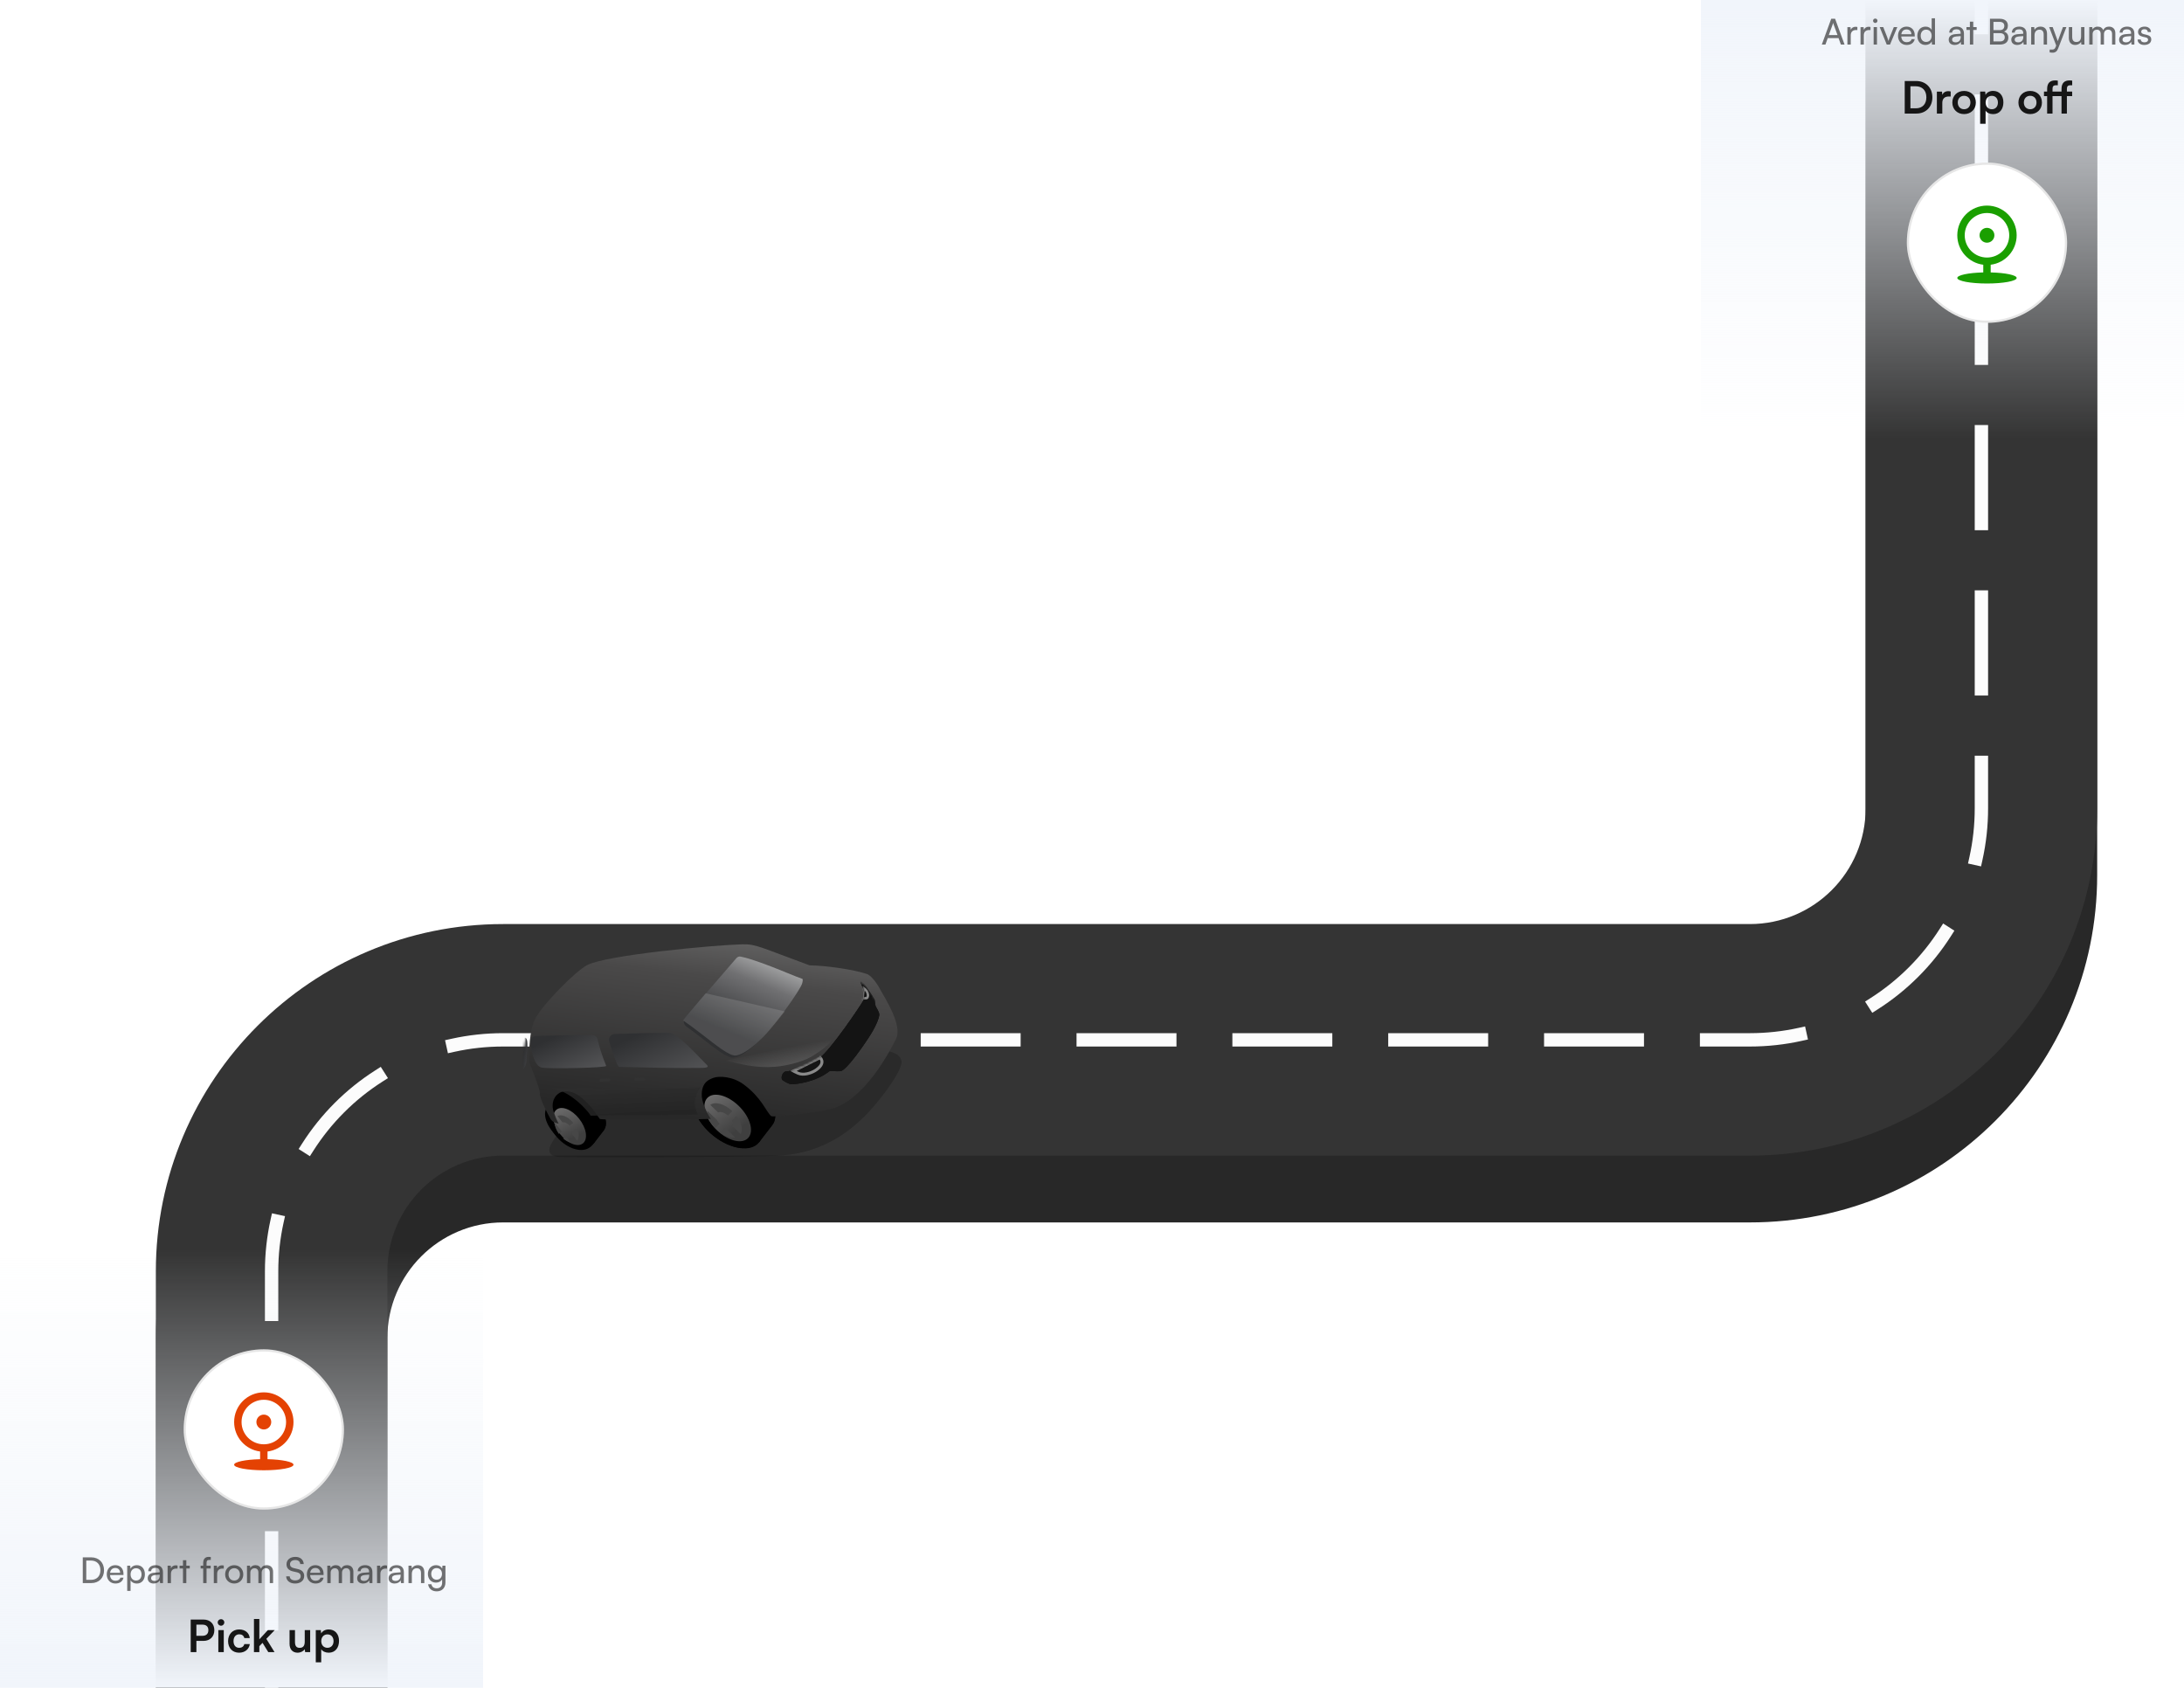 <svg width="981" height="758" viewBox="0 0 981 758" fill="none" xmlns="http://www.w3.org/2000/svg">
<path fill-rule="evenodd" clip-rule="evenodd" d="M942 -201V393.015C942 479.172 872.156 549.015 786 549.015H226C197.281 549.015 174 572.297 174 601.015V879H70V601.015C70 514.859 139.844 445.015 226 445.015H786C814.719 445.015 838 421.734 838 393.015V-201H942Z" fill="#282828"/>
<path fill-rule="evenodd" clip-rule="evenodd" d="M942 -231V363.015C942 449.172 872.156 519.015 786 519.015H226C197.281 519.015 174 542.297 174 571.015V1019H70V571.015C70 484.859 139.844 415.015 226 415.015H786C814.719 415.015 838 391.734 838 363.015V-231H942Z" fill="#343434"/>
<path fill-rule="evenodd" clip-rule="evenodd" d="M893 15.381V-31.87H887V15.381H893ZM893 89.633V42.382H887V89.633H893ZM893 163.885V116.634H887V163.885H893ZM893 238.137V190.886H887V238.137H893ZM893 312.389V265.138H887V312.389H893ZM893 363.015V339.39H887V363.015C887 370.529 886.18 377.848 884.626 384.888L883.979 387.818L889.838 389.111L890.485 386.181C892.132 378.719 893 370.967 893 363.015ZM876.253 420.515L877.867 417.986L872.81 414.758L871.195 417.286C863.266 429.708 852.693 440.281 840.271 448.211L837.743 449.825L840.971 454.882L843.5 453.268C856.657 444.869 867.853 433.672 876.253 420.515ZM809.166 467.5L812.096 466.853L810.802 460.994L807.873 461.641C800.832 463.195 793.514 464.015 786 464.015H763.556V470.015H786C793.951 470.015 801.704 469.147 809.166 467.5ZM204.127 472.389C211.168 470.835 218.486 470.015 226 470.015H248.444V464.015H226C218.048 464.015 210.296 464.883 202.834 466.53L199.904 467.177L201.198 473.036L204.127 472.389ZM318.444 464.015H273.556V470.015H318.444V464.015ZM388.444 464.015H343.556V470.015H388.444V464.015ZM458.444 464.015H413.556V470.015H458.444V464.015ZM528.444 464.015H483.556V470.015H528.444V464.015ZM598.444 464.015H553.556V470.015H598.444V464.015ZM668.444 464.015H623.556V470.015H668.444V464.015ZM738.444 464.015H693.556V470.015H738.444V464.015ZM171.729 485.82L174.257 484.206L171.029 479.148L168.5 480.762C155.343 489.162 144.146 500.358 135.747 513.516L134.133 516.044L139.19 519.273L140.805 516.744C148.734 504.322 159.307 493.75 171.729 485.82ZM127.374 549.143L128.021 546.213L122.162 544.92L121.515 547.849C119.868 555.311 119 563.064 119 571.015V593.32H125V571.015C125 563.502 125.82 556.183 127.374 549.143ZM125 662.816V618.207H119V662.816H125ZM125 732.312V687.703H119V732.312H125ZM125 801.808V757.199H119V801.808H125Z" fill="#FCFCFC"/>
<path d="M119 879H125V826.696H119V879Z" fill="#FCFCFC"/>
<path d="M119 961H125V908.696H119V961Z" fill="#FCFCFC"/>
<path d="M119 1042.3H125V990H119V1042.3Z" fill="#FCFCFC"/>
<rect y="561" width="217" height="197" fill="url(#paint0_linear_1006_6731)"/>
<rect x="82.5" y="606" width="72" height="72" rx="36" fill="white"/>
<rect x="83" y="606.5" width="71" height="71" rx="35.5" stroke="black" stroke-opacity="0.1"/>
<path d="M116.834 651.897C110.256 651.077 105.167 645.466 105.167 638.667C105.167 631.303 111.137 625.333 118.5 625.333C125.864 625.333 131.834 631.303 131.834 638.667C131.834 645.466 126.744 651.077 120.167 651.897V655.353C126.744 655.507 131.834 656.559 131.834 657.833C131.834 659.214 125.864 660.333 118.5 660.333C111.137 660.333 105.167 659.214 105.167 657.833C105.167 656.559 110.256 655.507 116.834 655.353V651.897ZM118.5 648.667C124.023 648.667 128.5 644.19 128.5 638.667C128.5 633.144 124.023 628.667 118.5 628.667C112.977 628.667 108.5 633.144 108.5 638.667C108.5 644.19 112.977 648.667 118.5 648.667ZM118.5 642C116.659 642 115.167 640.508 115.167 638.667C115.167 636.826 116.659 635.333 118.5 635.333C120.341 635.333 121.834 636.826 121.834 638.667C121.834 640.508 120.341 642 118.5 642Z" fill="#E44203"/>
<path d="M41.004 711H37.18V699.432H40.94C44.396 699.432 46.732 701.768 46.732 705.224C46.732 708.664 44.428 711 41.004 711ZM40.828 700.872H38.748V709.544H40.892C43.468 709.544 45.1 707.88 45.1 705.224C45.1 702.536 43.468 700.872 40.828 700.872ZM51.847 711.192C49.543 711.192 47.959 709.528 47.959 707.096C47.959 704.648 49.511 702.952 51.783 702.952C54.007 702.952 55.463 704.488 55.463 706.808V707.368L49.415 707.384C49.527 709.032 50.391 709.944 51.879 709.944C53.047 709.944 53.815 709.464 54.071 708.568H55.479C55.095 710.248 53.783 711.192 51.847 711.192ZM51.783 704.216C50.471 704.216 49.639 705 49.447 706.376H53.959C53.959 705.08 53.111 704.216 51.783 704.216ZM57.143 714.504V703.176H58.503L58.615 704.584C59.143 703.512 60.199 702.952 61.447 702.952C63.687 702.952 65.079 704.632 65.079 707.032C65.079 709.416 63.767 711.208 61.447 711.208C60.199 711.208 59.159 710.68 58.647 709.72V714.504H57.143ZM58.663 707.096C58.663 708.696 59.591 709.848 61.127 709.848C62.663 709.848 63.575 708.696 63.575 707.096C63.575 705.48 62.663 704.328 61.127 704.328C59.591 704.328 58.663 705.464 58.663 707.096ZM69.024 711.192C67.344 711.192 66.352 710.248 66.352 708.824C66.352 707.384 67.424 706.488 69.264 706.344L71.728 706.152V705.928C71.728 704.616 70.944 704.152 69.888 704.152C68.624 704.152 67.904 704.712 67.904 705.656H66.592C66.592 704.024 67.936 702.952 69.952 702.952C71.888 702.952 73.2 703.976 73.2 706.088V711H71.92L71.76 709.736C71.36 710.632 70.288 711.192 69.024 711.192ZM69.456 710.024C70.88 710.024 71.744 709.096 71.744 707.624V707.208L69.744 707.368C68.416 707.496 67.872 708.008 67.872 708.776C67.872 709.608 68.48 710.024 69.456 710.024ZM79.763 703.112V704.488H79.091C77.667 704.488 76.787 705.352 76.787 706.856V711H75.283V703.192H76.691L76.787 704.376C77.107 703.56 77.891 703.016 78.963 703.016C79.235 703.016 79.459 703.048 79.763 703.112ZM83.694 711H82.19V704.44H80.654V703.176H82.19V700.728H83.694V703.176H85.23V704.44H83.694V711ZM90.123 703.176H91.275V701.928C91.275 700.008 92.331 699.224 93.755 699.224C94.043 699.224 94.379 699.24 94.683 699.288V700.584H94.011C93.035 700.584 92.779 701.08 92.779 701.928V703.176H94.635V704.44H92.779V711H91.275V704.44H90.123V703.176ZM100.513 703.112V704.488H99.841C98.417 704.488 97.537 705.352 97.537 706.856V711H96.033V703.192H97.441L97.537 704.376C97.857 703.56 98.641 703.016 99.713 703.016C99.985 703.016 100.209 703.048 100.513 703.112ZM101.131 707.08C101.131 704.664 102.859 702.968 105.211 702.968C107.547 702.968 109.275 704.664 109.275 707.08C109.275 709.496 107.547 711.192 105.211 711.192C102.859 711.192 101.131 709.496 101.131 707.08ZM102.651 707.08C102.651 708.712 103.691 709.848 105.211 709.848C106.715 709.848 107.771 708.712 107.771 707.08C107.771 705.448 106.715 704.312 105.211 704.312C103.691 704.312 102.651 705.448 102.651 707.08ZM112.444 711H110.94V703.176H112.284L112.428 704.2C112.828 703.464 113.66 702.952 114.764 702.952C115.98 702.952 116.844 703.56 117.244 704.536C117.612 703.56 118.556 702.952 119.772 702.952C121.564 702.952 122.652 704.072 122.652 705.88V711H121.18V706.248C121.18 705.016 120.492 704.312 119.436 704.312C118.3 704.312 117.548 705.112 117.548 706.36V711H116.06V706.232C116.06 705 115.388 704.328 114.332 704.328C113.196 704.328 112.444 705.112 112.444 706.36V711ZM128.695 702.552C128.695 700.568 130.295 699.224 132.679 699.224C134.887 699.224 136.311 700.456 136.439 702.456H134.855C134.775 701.304 133.959 700.632 132.663 700.632C131.207 700.632 130.263 701.368 130.263 702.504C130.263 703.432 130.791 703.992 131.879 704.248L133.783 704.696C135.671 705.128 136.631 706.152 136.631 707.784C136.631 709.864 135.015 711.192 132.551 711.192C130.199 711.192 128.631 709.96 128.535 707.976H130.135C130.167 709.08 131.095 709.784 132.551 709.784C134.087 709.784 135.063 709.064 135.063 707.912C135.063 707 134.567 706.424 133.463 706.168L131.559 705.736C129.671 705.304 128.695 704.216 128.695 702.552ZM141.722 711.192C139.418 711.192 137.834 709.528 137.834 707.096C137.834 704.648 139.386 702.952 141.658 702.952C143.882 702.952 145.338 704.488 145.338 706.808V707.368L139.29 707.384C139.402 709.032 140.266 709.944 141.754 709.944C142.922 709.944 143.69 709.464 143.946 708.568H145.354C144.97 710.248 143.658 711.192 141.722 711.192ZM141.658 704.216C140.346 704.216 139.514 705 139.322 706.376H143.834C143.834 705.08 142.986 704.216 141.658 704.216ZM148.522 711H147.018V703.176H148.362L148.506 704.2C148.906 703.464 149.738 702.952 150.842 702.952C152.058 702.952 152.922 703.56 153.322 704.536C153.69 703.56 154.634 702.952 155.85 702.952C157.642 702.952 158.73 704.072 158.73 705.88V711H157.258V706.248C157.258 705.016 156.57 704.312 155.514 704.312C154.378 704.312 153.626 705.112 153.626 706.36V711H152.138V706.232C152.138 705 151.466 704.328 150.41 704.328C149.274 704.328 148.522 705.112 148.522 706.36V711ZM163.103 711.192C161.423 711.192 160.431 710.248 160.431 708.824C160.431 707.384 161.503 706.488 163.343 706.344L165.807 706.152V705.928C165.807 704.616 165.023 704.152 163.967 704.152C162.703 704.152 161.983 704.712 161.983 705.656H160.671C160.671 704.024 162.015 702.952 164.031 702.952C165.967 702.952 167.279 703.976 167.279 706.088V711H165.999L165.839 709.736C165.439 710.632 164.367 711.192 163.103 711.192ZM163.535 710.024C164.959 710.024 165.823 709.096 165.823 707.624V707.208L163.823 707.368C162.495 707.496 161.951 708.008 161.951 708.776C161.951 709.608 162.559 710.024 163.535 710.024ZM173.841 703.112V704.488H173.169C171.745 704.488 170.865 705.352 170.865 706.856V711H169.361V703.192H170.769L170.865 704.376C171.185 703.56 171.969 703.016 173.041 703.016C173.313 703.016 173.537 703.048 173.841 703.112ZM177.228 711.192C175.548 711.192 174.556 710.248 174.556 708.824C174.556 707.384 175.628 706.488 177.468 706.344L179.932 706.152V705.928C179.932 704.616 179.148 704.152 178.092 704.152C176.828 704.152 176.108 704.712 176.108 705.656H174.796C174.796 704.024 176.14 702.952 178.156 702.952C180.092 702.952 181.404 703.976 181.404 706.088V711H180.124L179.964 709.736C179.564 710.632 178.492 711.192 177.228 711.192ZM177.66 710.024C179.084 710.024 179.948 709.096 179.948 707.624V707.208L177.948 707.368C176.62 707.496 176.076 708.008 176.076 708.776C176.076 709.608 176.684 710.024 177.66 710.024ZM184.99 711H183.486V703.176H184.846L185.006 704.376C185.502 703.48 186.494 702.952 187.598 702.952C189.662 702.952 190.606 704.216 190.606 706.216V711H189.102V706.552C189.102 704.968 188.366 704.328 187.214 704.328C185.806 704.328 184.99 705.336 184.99 706.856V711ZM192.194 706.888C192.194 704.68 193.618 702.952 195.89 702.952C197.154 702.952 198.13 703.528 198.626 704.504L198.738 703.176H200.082V710.68C200.082 713.144 198.562 714.712 196.162 714.712C194.034 714.712 192.578 713.512 192.29 711.528H193.794C193.986 712.68 194.85 713.352 196.162 713.352C197.634 713.352 198.594 712.392 198.594 710.904V709.336C198.082 710.248 197.058 710.792 195.826 710.792C193.602 710.792 192.194 709.08 192.194 706.888ZM193.698 706.856C193.698 708.328 194.61 709.48 196.082 709.48C197.602 709.48 198.53 708.392 198.53 706.856C198.53 705.352 197.634 704.264 196.098 704.264C194.594 704.264 193.698 705.416 193.698 706.856Z" fill="#161616" fill-opacity="0.6"/>
<path d="M91.437 736.96H88.217V742H85.657V727.38H91.437C94.377 727.38 96.277 729.3 96.277 732.16C96.277 734.98 94.357 736.96 91.437 736.96ZM90.937 729.66H88.217V734.68H90.897C92.657 734.68 93.597 733.74 93.597 732.14C93.597 730.54 92.637 729.66 90.937 729.66ZM99.29 730.14C98.451 730.14 97.79 729.48 97.79 728.66C97.79 727.84 98.451 727.2 99.29 727.2C100.091 727.2 100.751 727.84 100.751 728.66C100.751 729.48 100.091 730.14 99.29 730.14ZM98.07 742V732.12H100.511V742H98.07ZM102.451 737.04C102.451 733.98 104.471 731.82 107.391 731.82C110.091 731.82 111.931 733.32 112.191 735.7H109.751C109.471 734.58 108.651 734 107.491 734C105.931 734 104.891 735.18 104.891 737.04C104.891 738.9 105.851 740.06 107.411 740.06C108.631 740.06 109.491 739.46 109.751 738.38H112.211C111.911 740.68 109.991 742.26 107.411 742.26C104.411 742.26 102.451 740.18 102.451 737.04ZM116.488 742H114.068V727.12H116.488V736.26L120.328 732.12H123.388L119.628 736.04L123.308 742H120.508L117.928 737.84L116.488 739.34V742ZM136.88 732.12H139.32V742H137.06L136.88 740.68C136.28 741.62 135 742.26 133.68 742.26C131.4 742.26 130.06 740.72 130.06 738.3V732.12H132.5V737.44C132.5 739.32 133.24 740.08 134.6 740.08C136.14 740.08 136.88 739.18 136.88 737.3V732.12ZM141.84 746.58V732.12H144.1L144.26 733.62C144.86 732.48 146.16 731.82 147.66 731.82C150.44 731.82 152.28 733.84 152.28 736.94C152.28 740.02 150.6 742.26 147.66 742.26C146.18 742.26 144.9 741.68 144.28 740.68V746.58H141.84ZM144.3 737.06C144.3 738.84 145.4 740.06 147.08 740.06C148.8 740.06 149.82 738.82 149.82 737.06C149.82 735.3 148.8 734.04 147.08 734.04C145.4 734.04 144.3 735.28 144.3 737.06Z" fill="#161616"/>
<rect x="764" width="217" height="197" fill="url(#paint1_linear_1006_6731)"/>
<path d="M819.949 20H818.317L822.541 8.432H824.285L828.525 20H826.877L825.837 17.12H820.973L819.949 20ZM823.213 10.928L821.453 15.76H825.373L823.597 10.928C823.517 10.704 823.437 10.432 823.405 10.256C823.373 10.416 823.293 10.688 823.213 10.928ZM834.287 12.112V13.488H833.615C832.191 13.488 831.311 14.352 831.311 15.856V20H829.807V12.192H831.215L831.311 13.376C831.631 12.56 832.415 12.016 833.487 12.016C833.759 12.016 833.983 12.048 834.287 12.112ZM840.177 12.112V13.488H839.505C838.081 13.488 837.201 14.352 837.201 15.856V20H835.697V12.192H837.105L837.201 13.376C837.521 12.56 838.305 12.016 839.377 12.016C839.649 12.016 839.873 12.048 840.177 12.112ZM842.324 10.32C841.78 10.32 841.332 9.872 841.332 9.328C841.332 8.768 841.78 8.336 842.324 8.336C842.868 8.336 843.316 8.768 843.316 9.328C843.316 9.872 842.868 10.32 842.324 10.32ZM841.588 20V12.176H843.092V20H841.588ZM847.468 20L844.316 12.176H845.916L847.628 16.544C847.9 17.28 848.124 17.936 848.252 18.416C848.38 17.904 848.636 17.232 848.908 16.544L850.652 12.176H852.22L848.956 20H847.468ZM856.433 20.192C854.129 20.192 852.545 18.528 852.545 16.096C852.545 13.648 854.097 11.952 856.369 11.952C858.593 11.952 860.049 13.488 860.049 15.808V16.368L854.001 16.384C854.113 18.032 854.977 18.944 856.465 18.944C857.633 18.944 858.401 18.464 858.657 17.568H860.065C859.681 19.248 858.369 20.192 856.433 20.192ZM856.369 13.216C855.057 13.216 854.225 14 854.033 15.376H858.545C858.545 14.08 857.697 13.216 856.369 13.216ZM864.865 20.192C862.593 20.192 861.217 18.496 861.217 16.112C861.217 13.712 862.609 11.952 864.929 11.952C866.129 11.952 867.137 12.48 867.665 13.44V8.224H869.153V20H867.809L867.681 18.576C867.169 19.648 866.113 20.192 864.865 20.192ZM865.169 18.832C866.705 18.832 867.649 17.696 867.649 16.064C867.649 14.464 866.705 13.312 865.169 13.312C863.633 13.312 862.737 14.464 862.737 16.064C862.737 17.68 863.633 18.832 865.169 18.832ZM877.985 20.192C876.305 20.192 875.313 19.248 875.313 17.824C875.313 16.384 876.385 15.488 878.225 15.344L880.689 15.152V14.928C880.689 13.616 879.905 13.152 878.849 13.152C877.585 13.152 876.865 13.712 876.865 14.656H875.553C875.553 13.024 876.897 11.952 878.913 11.952C880.849 11.952 882.161 12.976 882.161 15.088V20H880.881L880.721 18.736C880.321 19.632 879.249 20.192 877.985 20.192ZM878.417 19.024C879.841 19.024 880.705 18.096 880.705 16.624V16.208L878.705 16.368C877.377 16.496 876.833 17.008 876.833 17.776C876.833 18.608 877.441 19.024 878.417 19.024ZM886.327 20H884.823V13.44H883.287V12.176H884.823V9.728H886.327V12.176H887.863V13.44H886.327V20ZM893.844 20V8.432H898.26C900.516 8.432 901.892 9.584 901.892 11.488C901.892 12.816 901.316 13.712 900.164 14.192C901.444 14.608 902.1 15.536 902.1 16.912C902.1 18.832 900.708 20 898.42 20H893.844ZM898.164 9.824H895.412V13.536H898.26C899.556 13.536 900.292 12.832 900.292 11.632C900.292 10.48 899.524 9.824 898.164 9.824ZM898.388 14.896H895.412V18.608H898.388C899.732 18.608 900.484 17.92 900.484 16.72C900.484 15.568 899.716 14.896 898.388 14.896ZM906.095 20.192C904.415 20.192 903.423 19.248 903.423 17.824C903.423 16.384 904.495 15.488 906.335 15.344L908.799 15.152V14.928C908.799 13.616 908.015 13.152 906.959 13.152C905.695 13.152 904.975 13.712 904.975 14.656H903.663C903.663 13.024 905.007 11.952 907.023 11.952C908.959 11.952 910.271 12.976 910.271 15.088V20H908.991L908.831 18.736C908.431 19.632 907.359 20.192 906.095 20.192ZM906.527 19.024C907.951 19.024 908.815 18.096 908.815 16.624V16.208L906.815 16.368C905.487 16.496 904.943 17.008 904.943 17.776C904.943 18.608 905.551 19.024 906.527 19.024ZM913.858 20H912.354V12.176H913.714L913.874 13.376C914.37 12.48 915.362 11.952 916.466 11.952C918.53 11.952 919.474 13.216 919.474 15.216V20H917.97V15.552C917.97 13.968 917.234 13.328 916.082 13.328C914.674 13.328 913.858 14.336 913.858 15.856V20ZM920.649 23.504V22.272H921.657C922.377 22.272 922.953 22.16 923.321 21.168L923.593 20.416L920.441 12.176H922.025L924.297 18.48L926.617 12.176H928.169L924.473 21.76C923.945 23.104 923.161 23.664 921.961 23.664C921.465 23.664 921.049 23.6 920.649 23.504ZM934.777 12.176H936.265V20H934.921L934.761 18.816C934.313 19.632 933.273 20.192 932.121 20.192C930.297 20.192 929.273 18.96 929.273 17.04V12.176H930.777V16.544C930.777 18.224 931.497 18.864 932.649 18.864C934.025 18.864 934.777 17.984 934.777 16.304V12.176ZM939.951 20H938.447V12.176H939.791L939.935 13.2C940.335 12.464 941.167 11.952 942.271 11.952C943.487 11.952 944.351 12.56 944.751 13.536C945.119 12.56 946.063 11.952 947.279 11.952C949.071 11.952 950.159 13.072 950.159 14.88V20H948.687V15.248C948.687 14.016 947.999 13.312 946.943 13.312C945.807 13.312 945.055 14.112 945.055 15.36V20H943.567V15.232C943.567 14 942.895 13.328 941.839 13.328C940.703 13.328 939.951 14.112 939.951 15.36V20ZM954.532 20.192C952.852 20.192 951.86 19.248 951.86 17.824C951.86 16.384 952.932 15.488 954.772 15.344L957.236 15.152V14.928C957.236 13.616 956.452 13.152 955.396 13.152C954.132 13.152 953.412 13.712 953.412 14.656H952.1C952.1 13.024 953.444 11.952 955.46 11.952C957.396 11.952 958.708 12.976 958.708 15.088V20H957.428L957.268 18.736C956.868 19.632 955.796 20.192 954.532 20.192ZM954.964 19.024C956.388 19.024 957.252 18.096 957.252 16.624V16.208L955.252 16.368C953.924 16.496 953.38 17.008 953.38 17.776C953.38 18.608 953.988 19.024 954.964 19.024ZM960.151 17.728H961.591C961.591 18.528 962.199 19.008 963.191 19.008C964.247 19.008 964.855 18.576 964.855 17.856C964.855 17.328 964.599 17.008 963.783 16.8L962.407 16.48C961.015 16.144 960.359 15.456 960.359 14.304C960.359 12.864 961.575 11.952 963.303 11.952C965.015 11.952 966.135 12.912 966.167 14.4H964.727C964.695 13.616 964.167 13.12 963.255 13.12C962.311 13.12 961.783 13.536 961.783 14.256C961.783 14.784 962.167 15.136 962.935 15.328L964.311 15.664C965.639 15.984 966.295 16.592 966.295 17.76C966.295 19.248 965.015 20.192 963.159 20.192C961.319 20.192 960.151 19.216 960.151 17.728Z" fill="#161616" fill-opacity="0.6"/>
<path d="M860.816 51H855.556V36.38H860.676C864.996 36.38 867.976 39.36 867.976 43.72C867.976 48.02 865.056 51 860.816 51ZM860.436 38.74H858.116V48.64H860.576C863.496 48.64 865.276 46.76 865.276 43.72C865.276 40.62 863.456 38.74 860.436 38.74ZM876.2 41.08V43.34H875.3C873.54 43.34 872.44 44.28 872.44 46.2V51H870V41.14H872.3L872.44 42.58C872.86 41.6 873.8 40.94 875.12 40.94C875.46 40.94 875.8 40.98 876.2 41.08ZM876.94 46.04C876.94 42.96 879.16 40.84 882.22 40.84C885.28 40.84 887.5 42.96 887.5 46.04C887.5 49.12 885.28 51.24 882.22 51.24C879.16 51.24 876.94 49.12 876.94 46.04ZM879.38 46.04C879.38 47.84 880.54 49.06 882.22 49.06C883.9 49.06 885.06 47.84 885.06 46.04C885.06 44.24 883.9 43.02 882.22 43.02C880.54 43.02 879.38 44.24 879.38 46.04ZM889.434 55.58V41.12H891.694L891.854 42.62C892.454 41.48 893.754 40.82 895.254 40.82C898.034 40.82 899.874 42.84 899.874 45.94C899.874 49.02 898.194 51.26 895.254 51.26C893.774 51.26 892.494 50.68 891.874 49.68V55.58H889.434ZM891.894 46.06C891.894 47.84 892.994 49.06 894.674 49.06C896.394 49.06 897.414 47.82 897.414 46.06C897.414 44.3 896.394 43.04 894.674 43.04C892.994 43.04 891.894 44.28 891.894 46.06ZM906.627 46.04C906.627 42.96 908.847 40.84 911.907 40.84C914.967 40.84 917.187 42.96 917.187 46.04C917.187 49.12 914.967 51.24 911.907 51.24C908.847 51.24 906.627 49.12 906.627 46.04ZM909.067 46.04C909.067 47.84 910.227 49.06 911.907 49.06C913.587 49.06 914.747 47.84 914.747 46.04C914.747 44.24 913.587 43.02 911.907 43.02C910.227 43.02 909.067 44.24 909.067 46.04ZM918.102 41.12H919.522V39.92C919.522 37.24 920.922 36.12 923.062 36.12C923.442 36.12 923.902 36.14 924.322 36.22V38.3H923.462C922.222 38.3 921.942 38.94 921.942 39.92V41.12H925.982V39.92C925.982 37.24 927.382 36.12 929.522 36.12C929.922 36.12 930.362 36.14 930.782 36.22V38.3H929.942C928.702 38.3 928.402 38.94 928.402 39.92V41.12H930.762V43.16H928.402V51H925.982V43.16H921.942V51H919.522V43.16H918.102V41.12Z" fill="#161616"/>
<rect x="856.5" y="73" width="72" height="72" rx="36" fill="white"/>
<rect x="857" y="73.5" width="71" height="71" rx="35.5" stroke="black" stroke-opacity="0.1"/>
<path d="M890.834 118.897C884.256 118.077 879.167 112.466 879.167 105.667C879.167 98.303 885.137 92.334 892.5 92.334C899.864 92.334 905.834 98.303 905.834 105.667C905.834 112.466 900.744 118.077 894.167 118.897V122.353C900.744 122.507 905.834 123.559 905.834 124.833C905.834 126.214 899.864 127.333 892.5 127.333C885.137 127.333 879.167 126.214 879.167 124.833C879.167 123.559 884.256 122.507 890.834 122.353V118.897ZM892.5 115.667C898.023 115.667 902.5 111.19 902.5 105.667C902.5 100.144 898.023 95.667 892.5 95.667C886.977 95.667 882.5 100.144 882.5 105.667C882.5 111.19 886.977 115.667 892.5 115.667ZM892.5 109C890.659 109 889.167 107.508 889.167 105.667C889.167 103.826 890.659 102.333 892.5 102.333C894.341 102.333 895.834 103.826 895.834 105.667C895.834 107.508 894.341 109 892.5 109Z" fill="#1A9F00"/>
<g filter="url(#filter0_f_1006_6731)">
<path d="M387.938 501.772C393.364 496.503 402.326 485.141 404.502 479.037C407.227 472.416 396.619 471.625 395.067 471.549C393.514 471.474 297.155 472.895 284.591 473.683C272.026 474.471 254.05 503.893 248.457 512.31C243.898 519.171 249.718 519.345 250.929 519.597C252.141 519.849 326.389 519.879 348.26 519.11C364.823 518.527 377.288 512.113 387.938 501.772Z" fill="black" fill-opacity="0.2"/>
</g>
<path fill-rule="evenodd" clip-rule="evenodd" d="M312.99 491.12L318.953 483.423L318.955 483.425C318.992 483.375 319.03 483.326 319.069 483.277C322.656 478.762 331.781 480.067 339.45 486.191C347.118 492.316 350.426 500.941 346.838 505.455C346.801 505.502 346.763 505.548 346.725 505.594L340.943 513.067L331.984 506.033C330.122 505.14 328.25 503.972 326.457 502.541C324.803 501.22 323.352 499.783 322.13 498.296L312.99 491.12Z" fill="black"/>
<ellipse cx="10.446" cy="17.749" rx="10.446" ry="17.749" transform="matrix(-0.622 0.783 0.782 0.624 319.679 482.751)" fill="black"/>
<g filter="url(#filter1_i_1006_6731)">
<ellipse cx="7.835" cy="13.312" rx="7.835" ry="13.312" transform="matrix(-0.622 0.783 0.782 0.624 321.258 487.711)" fill="url(#paint2_linear_1006_6731)"/>
</g>
<g filter="url(#filter2_di_1006_6731)">
<path fill-rule="evenodd" clip-rule="evenodd" d="M323.278 493.636C324.431 493.77 325.671 494.119 326.928 494.672L326.723 499.248C326.501 499.158 326.281 499.084 326.066 499.027L323.278 493.636ZM329.378 505.431C329.517 505.385 329.647 505.326 329.766 505.254L335.52 508.952C335.492 508.99 335.464 509.027 335.435 509.063C334.67 510.025 333.502 510.564 332.105 510.703L329.378 505.431ZM331.059 510.735L328.372 505.54C328.062 505.52 327.732 505.458 327.394 505.355L327.191 509.868C328.541 510.4 329.86 510.694 331.059 510.735ZM324.931 498.887L322.182 493.573C320.471 493.582 319.032 494.127 318.14 495.249C317.891 495.563 317.695 495.909 317.55 496.28L323.233 499.933C323.29 499.79 323.365 499.657 323.462 499.535C323.79 499.122 324.311 498.91 324.931 498.887ZM322.739 507.251C323.882 508.165 325.077 508.906 326.265 509.466L326.466 504.98C326.139 504.815 325.812 504.615 325.492 504.382L322.532 507.084C322.601 507.14 322.669 507.196 322.739 507.251ZM327.646 499.718L327.853 495.114C328.86 495.636 329.867 496.286 330.836 497.061C331.064 497.243 331.286 497.428 331.501 497.616L328.516 500.342C328.474 500.307 328.431 500.273 328.389 500.238C328.146 500.045 327.897 499.871 327.646 499.718ZM321.813 506.462C320.505 505.273 319.446 503.97 318.678 502.662L324.005 502.917C324.221 503.209 324.475 503.496 324.761 503.77L321.813 506.462ZM329.201 500.996C329.575 501.404 329.878 501.835 330.098 502.262L335.362 502.513C334.655 501.069 333.582 499.602 332.198 498.259L329.201 500.996ZM335.781 503.479L330.457 503.225C330.563 503.705 330.545 504.155 330.388 504.532L335.985 508.13C336.53 506.829 336.43 505.194 335.781 503.479ZM318.161 501.692L323.427 501.943C323.281 501.619 323.184 501.299 323.139 500.995L317.297 497.24C317.095 498.564 317.408 500.112 318.161 501.692Z" fill="#4C4C4C"/>
</g>
<path fill-rule="evenodd" clip-rule="evenodd" d="M331.93 505.887C330.057 504.993 328.173 503.819 326.37 502.379C324.706 501.05 323.248 499.604 322.021 498.107L312.91 490.954L318.868 483.262C318.905 483.212 318.943 483.163 318.982 483.114C322.569 478.599 331.694 479.904 339.362 486.029C347.03 492.154 350.338 500.779 346.75 505.294C346.729 505.32 346.708 505.346 346.687 505.372L340.862 512.9L331.93 505.887Z" fill="black"/>
<path d="M320.363 510.04C328.025 516.16 337.145 517.461 340.732 512.947C344.32 508.432 341.017 499.81 333.355 493.69C325.693 487.571 316.151 485.945 312.563 490.46C308.976 494.975 312.701 503.92 320.363 510.04Z" fill="black"/>
<g filter="url(#filter3_i_1006_6731)">
<ellipse cx="7.343" cy="12.837" rx="7.343" ry="12.837" transform="matrix(-0.677 0.736 0.717 0.697 322.643 487.759)" fill="url(#paint3_linear_1006_6731)"/>
</g>
<g filter="url(#filter4_di_1006_6731)">
<path fill-rule="evenodd" clip-rule="evenodd" d="M324.802 507.485C327.2 509.275 329.757 510.104 331.671 509.774L327.304 505.586C327.167 505.53 327.029 505.467 326.89 505.398L324.802 507.485ZM322.683 505.592C320.26 503.026 318.964 500.025 319.139 497.755L323.504 501.941C323.772 502.51 324.154 503.09 324.639 503.637L322.683 505.592ZM328.398 499.879C326.858 498.513 325.071 497.972 323.993 498.494L320.462 495.107C322.626 493.454 326.863 494.626 330.357 497.92L328.398 499.879ZM332.251 500.038L330.16 502.129C330.653 503.112 330.807 504.074 330.556 504.789L334.089 508.177C335.228 506.232 334.462 502.998 332.251 500.038Z" fill="#474747"/>
</g>
<path fill-rule="evenodd" clip-rule="evenodd" d="M245.766 497.114L250.233 491.348L250.236 491.35C250.264 491.313 250.293 491.275 250.322 491.238C253.01 487.856 259.846 488.834 265.591 493.422C271.335 498.01 273.813 504.471 271.126 507.853C271.088 507.9 271.05 507.946 271.012 507.991L266.707 513.555L259.992 508.283C258.599 507.615 257.198 506.741 255.857 505.67C254.62 504.682 253.535 503.607 252.619 502.494L245.766 497.114Z" fill="black"/>
<ellipse cx="7.825" cy="13.296" rx="7.825" ry="13.296" transform="matrix(-0.622 0.783 0.782 0.624 250.772 490.847)" fill="black"/>
<g filter="url(#filter5_i_1006_6731)">
<ellipse cx="5.869" cy="9.973" rx="5.869" ry="9.973" transform="matrix(-0.622 0.783 0.782 0.624 251.955 494.562)" fill="url(#paint4_linear_1006_6731)"/>
</g>
<g filter="url(#filter6_di_1006_6731)">
<path fill-rule="evenodd" clip-rule="evenodd" d="M253.756 499.038C254.538 499.159 255.367 499.407 256.205 499.776L256.052 503.205C255.993 503.181 255.935 503.158 255.876 503.137L253.756 499.038ZM258.41 508.036L262.492 510.66C261.968 511.261 261.22 511.621 260.333 511.754L258.41 508.036ZM259.299 511.809L257.286 507.918C257.126 507.907 256.96 507.882 256.789 507.842L256.636 511.249C257.565 511.591 258.47 511.781 259.299 511.809ZM254.709 502.934L252.649 498.952C251.368 498.959 250.29 499.368 249.622 500.208C249.435 500.444 249.288 500.703 249.18 500.981L253.437 503.718C253.479 503.61 253.536 503.51 253.608 503.42C253.854 503.11 254.244 502.951 254.709 502.934ZM262.99 509.858L258.797 507.162C258.888 506.943 258.917 506.692 258.888 506.423L262.924 506.615C263.331 507.812 263.373 508.945 262.99 509.858ZM254.582 506.592C254.449 506.465 254.325 506.333 254.211 506.199L250.173 506.006C250.734 506.904 251.475 507.792 252.374 508.609L254.582 506.592ZM258.064 504.692C258.273 504.944 258.447 505.204 258.58 505.462L262.524 505.651C262.023 504.628 261.278 503.591 260.322 502.63L258.064 504.692ZM259.631 501.982L257.395 504.024C257.363 503.998 257.331 503.972 257.299 503.946C257.192 503.861 257.084 503.78 256.974 503.705L257.13 500.231C257.807 500.599 258.481 501.045 259.133 501.565C259.304 501.702 259.47 501.841 259.631 501.982ZM255.859 507.498L255.708 510.859C254.83 510.444 253.946 509.898 253.099 509.226L255.329 507.19C255.504 507.306 255.682 507.409 255.859 507.498ZM253.582 505.224L249.638 505.035C249.122 503.954 248.882 502.893 248.959 501.962L253.44 504.841C253.477 504.967 253.524 505.095 253.582 505.224Z" fill="#4C4C4C"/>
</g>
<path fill-rule="evenodd" clip-rule="evenodd" d="M245.7 496.994L250.166 491.228L250.168 491.229C250.196 491.192 250.224 491.155 250.253 491.118C252.941 487.736 259.777 488.713 265.522 493.302C271.266 497.89 273.744 504.351 271.057 507.733C271.028 507.769 270.999 507.804 270.97 507.839L266.64 513.435L259.927 508.165C258.533 507.496 257.131 506.621 255.788 505.549C254.55 504.56 253.463 503.484 252.548 502.371L245.7 496.994Z" fill="black"/>
<path d="M250.137 510.692C254.989 516.209 261.823 518.117 265.401 514.955C268.979 511.792 267.947 504.757 263.095 499.24C258.243 493.724 251.139 491.521 247.561 494.684C243.982 497.846 245.285 505.176 250.137 510.692Z" fill="black"/>
<g filter="url(#filter7_i_1006_6731)">
<ellipse cx="5.501" cy="9.617" rx="5.501" ry="9.617" transform="matrix(-0.766 0.643 0.622 0.783 254.131 494.877)" fill="url(#paint5_linear_1006_6731)"/>
</g>
<g filter="url(#filter8_di_1006_6731)">
<path fill-rule="evenodd" clip-rule="evenodd" d="M254.392 510.224C255.508 511.172 256.69 511.791 257.762 512.009L255.581 509.305L254.392 510.224ZM252.462 508.129C251.203 506.399 250.52 504.527 250.489 502.991L253.8 507.097L252.462 508.129ZM257.256 504.428C256.24 503.265 254.962 502.693 254.111 502.981L251.811 500.129C253.576 499.105 256.613 500.38 258.897 503.161L257.256 504.428ZM260.437 505.556L258.54 507.021C258.609 507.508 258.562 507.948 258.391 508.287L260.691 511.139C261.633 509.921 261.5 507.756 260.437 505.556Z" fill="#474747"/>
</g>
<g filter="url(#filter9_ii_1006_6731)">
<path d="M244.667 506.539C245.499 507.883 246.957 508.436 248.283 508.597C248.082 508.034 247.688 507.938 246.165 503.678C244.261 498.351 247.416 494.955 249.797 494.316C252.504 493.591 255.722 494.475 258.767 497.159C261.26 499.355 262.692 500.561 266.793 506.531C268.18 507.134 317.016 506.802 316.659 506.417C315.724 505.41 312.84 499.853 312.607 496.536C312.151 490.021 316.001 488.674 318.082 487.971C320.287 487.226 326.327 487.264 331.389 491.007C339.417 496.944 341.242 502.854 343.685 505.195C344.487 505.964 363.089 503.812 369.339 502.339C385.303 499.308 397.571 475.154 399.849 470.527C402.126 465.9 398.288 457.744 393.151 449.141C390.474 443.944 387.971 441.827 386.748 441.41C380.852 439.397 368.36 437.622 361.013 437.53C338.805 429.386 336.921 427.926 330.835 428.077C318.498 428.383 269.924 432.839 261.098 437.404C255.884 440.102 240.592 455.531 237.589 461.877C235.187 466.955 234.873 475.661 235.134 481.036C236.233 484.111 240.204 493.677 239.848 494.976C239.404 496.6 243.628 504.86 244.667 506.539Z" fill="url(#paint6_linear_1006_6731)"/>
</g>
<mask id="mask0_1006_6731" style="mask-type:alpha" maskUnits="userSpaceOnUse" x="235" y="428" width="166" height="81">
<path d="M244.67 506.538C245.501 507.882 246.959 508.435 248.286 508.596C248.084 508.033 247.69 507.937 246.167 503.677C244.264 498.35 247.418 494.954 249.8 494.315C252.507 493.59 255.724 494.474 258.77 497.158C261.262 499.354 262.695 500.56 266.795 506.53C268.182 507.133 317.018 506.801 316.661 506.416C315.727 505.409 312.842 499.852 312.61 496.535C312.153 490.02 316.003 488.673 318.084 487.97C320.29 487.225 326.329 487.263 331.392 491.006C339.42 496.943 341.244 502.853 343.687 505.194C344.489 505.963 363.091 503.811 369.341 502.338C385.305 499.307 397.574 475.153 399.851 470.526C402.129 465.899 398.29 457.743 393.154 449.139C390.477 443.943 387.974 441.826 386.751 441.409C380.854 439.396 368.363 437.621 361.015 437.529C338.807 429.385 336.517 428.093 327.664 428.313C315.327 428.619 269.926 432.838 261.101 437.403C255.886 440.101 240.595 455.53 237.592 461.876C235.189 466.954 234.875 475.66 235.137 481.035C236.235 484.11 240.206 493.676 239.851 494.975C239.406 496.599 243.63 504.859 244.67 506.538Z" fill="url(#paint7_linear_1006_6731)"/>
</mask>
<g mask="url(#mask0_1006_6731)">
<g filter="url(#filter10_dii_1006_6731)">
<path d="M367.806 475.023C364.787 476.87 359.748 480.205 352.944 480.912C351.483 481.063 350.383 484.057 351.608 484.868C353.098 485.854 354.509 486.604 355.487 486.608C358.5 486.619 366.497 485.432 372.422 480.902C372.474 480.863 372.527 480.825 372.588 480.803C373.362 480.513 375.777 480.952 377.619 480.75C380.448 480.159 388.234 468.678 390.165 465.724C394.242 459.486 394.976 456.08 394.955 455.289C394.924 454.053 393.545 452.179 393.311 451.493C393.134 450.974 393.046 449.77 393.014 449.215C393.003 449.023 392.954 448.837 392.863 448.668C392.486 447.969 391.378 445.983 390.169 444.508C390.108 444.433 390.054 444.352 390.009 444.266C388.28 441.011 385.752 439.517 386.642 441.236C387.867 443.604 388.73 446.758 387.76 449.03L387.751 449.051C387.714 449.137 387.68 449.218 387.634 449.3C386.574 451.212 372.652 472.058 367.806 475.023Z" fill="#141414"/>
</g>
<g filter="url(#filter11_dii_1006_6731)">
<path d="M367.809 475.023C364.79 476.87 359.751 480.204 352.946 480.911C351.484 481.062 350.384 484.056 351.61 484.867C353.1 485.853 354.511 486.602 355.489 486.606C358.502 486.618 366.5 485.431 372.426 480.902C372.477 480.862 372.531 480.825 372.592 480.802C373.365 480.512 375.78 480.952 377.623 480.75C380.452 480.158 388.238 468.679 390.17 465.724C394.247 459.487 394.981 456.081 394.96 455.29C394.929 454.055 393.55 452.181 393.316 451.495C393.139 450.975 393.051 449.772 393.019 449.216C393.008 449.025 392.959 448.839 392.868 448.67C392.491 447.971 391.382 445.985 390.174 444.51C390.113 444.435 390.059 444.354 390.013 444.268C388.284 441.013 385.756 439.52 386.646 441.238C387.871 443.607 388.734 446.76 387.764 449.032L387.755 449.053C387.719 449.138 387.684 449.22 387.638 449.302C386.578 451.213 372.656 472.058 367.809 475.023Z" fill="#141414"/>
</g>
<mask id="mask1_1006_6731" style="mask-type:alpha" maskUnits="userSpaceOnUse" x="351" y="440" width="45" height="47">
<path d="M367.809 475.023C364.79 476.87 359.751 480.204 352.946 480.911C351.484 481.062 350.384 484.056 351.61 484.867C353.1 485.853 354.511 486.602 355.489 486.606C358.502 486.618 366.5 485.431 372.426 480.902C372.477 480.862 372.531 480.825 372.592 480.802C373.365 480.512 375.78 480.952 377.623 480.75C380.452 480.158 388.238 468.679 390.17 465.724C394.247 459.487 395.138 455.768 395.117 454.977C395.086 453.741 393.491 452.066 393.257 451.38C393.084 450.873 393.028 449.777 393.011 449.238C393.005 449.033 392.955 448.832 392.858 448.652C392.472 447.936 391.372 445.972 390.174 444.51C390.113 444.435 390.059 444.354 390.013 444.268C388.284 441.013 385.756 439.52 386.646 441.238C387.871 443.607 388.734 446.76 387.764 449.032L387.755 449.053C387.719 449.138 387.684 449.22 387.638 449.302C386.578 451.213 372.656 472.058 367.809 475.023Z" fill="#211F1F"/>
</mask>
<g mask="url(#mask1_1006_6731)">
<g filter="url(#filter12_dii_1006_6731)">
<path d="M367.809 475.023C364.79 476.87 359.751 480.204 352.946 480.911C351.484 481.062 350.384 484.056 351.61 484.867C353.1 485.853 354.511 486.602 355.489 486.606C358.502 486.618 366.5 485.431 372.426 480.902C372.477 480.862 372.531 480.825 372.592 480.802C373.365 480.512 375.78 480.952 377.623 480.75C380.452 480.158 388.238 468.679 390.17 465.724C394.247 459.487 394.902 456.209 394.881 455.418C394.85 454.183 393.388 452.148 393.154 451.462C392.984 450.963 392.982 449.848 392.993 449.277C392.998 449.047 392.949 448.82 392.84 448.618C392.438 447.876 391.354 445.95 390.174 444.51C390.113 444.435 390.059 444.354 390.013 444.268C388.284 441.013 385.756 439.52 386.646 441.238C387.871 443.607 388.734 446.76 387.764 449.032L387.755 449.053C387.719 449.138 387.684 449.22 387.638 449.302C386.578 451.213 372.656 472.058 367.809 475.023Z" fill="#141414"/>
</g>
<g filter="url(#filter13_d_1006_6731)">
<path d="M387.334 443.208C387.512 443.33 387.709 443.481 387.906 443.662C388.541 444.242 389.154 445.103 389.203 446.297C389.216 446.62 389.127 447.027 388.953 447.319C388.785 447.601 388.614 447.674 388.434 447.647C388.173 447.607 387.879 447.631 387.618 447.671C387.348 447.712 387.07 447.776 386.824 447.842C386.805 447.847 386.787 447.852 386.768 447.857L387.334 443.208Z" stroke="white" stroke-opacity="0.5" stroke-width="1.101"/>
</g>
<g filter="url(#filter14_d_1006_6731)">
<path d="M367.664 473.613L367.666 473.614L367.666 473.614L367.665 473.613C367.664 473.613 367.664 473.613 367.664 473.613ZM367.953 473.895C367.995 473.942 368.04 473.993 368.085 474.05C368.327 474.349 368.584 474.763 368.702 475.258C368.817 475.739 368.807 476.322 368.479 477C368.145 477.69 367.463 478.514 366.168 479.42C365.412 479.95 364.272 480.535 362.985 480.919C361.697 481.303 360.308 481.471 359.032 481.218C358.36 481.085 357.345 480.622 356.443 480.153C356.265 480.06 356.095 479.969 355.937 479.882L367.953 473.895Z" stroke="white" stroke-opacity="0.5" stroke-width="1.321"/>
</g>
</g>
<g filter="url(#filter15_ddi_1006_6731)">
<path d="M330.453 473.945C326.555 474.276 317.272 465.493 309.457 460.076C308.064 459.11 307.755 457.135 308.863 455.852L331.795 429.297C332.274 428.743 332.954 428.436 333.674 428.569C335.747 428.951 341.196 430.381 354.115 435.698C358.633 437.558 359.259 437.756 361.458 438.568C361.785 438.689 361.6 440.163 361.181 441.143C359.457 445.175 340.483 473.092 330.453 473.945Z" fill="url(#paint8_linear_1006_6731)"/>
</g>
<g filter="url(#filter16_di_1006_6731)">
<path d="M302.986 461.777C297.068 461.658 284.536 462.059 278.507 462.273C276.782 462.334 275.583 463.991 276.082 465.644C277.381 469.944 279.645 476.995 280.543 477.02C305.052 477.709 313.096 477.522 314.339 477.484C316.427 477.422 321.742 477.895 319.965 476.196C317.188 473.541 307.053 461.858 302.986 461.777Z" fill="url(#paint9_linear_1006_6731)"/>
</g>
<g filter="url(#filter17_f_1006_6731)">
<path d="M348.279 479.111C339.016 479.786 332.491 477.794 325.873 476.336C341.253 472.902 373.651 466.087 373.529 466.885C373.376 467.883 371.851 469.815 365.505 473.93C359.257 477.982 349.339 479.033 348.279 479.111Z" fill="url(#paint10_linear_1006_6731)" fill-opacity="0.21"/>
</g>
<path d="M352.546 454.244L316.974 446.115C315.17 448.268 309.461 455.049 308.601 456.002C307.488 457.236 307.126 457.986 307.126 457.986C306.998 458.388 306.671 458.223 307.549 458.805C309.128 459.851 311.558 461.676 315.106 464.39C321.368 469.18 327.773 474.608 330.745 474.037C334.687 473.281 339.529 469.054 343.195 465.308C346.473 461.96 350.231 456.952 352.546 454.244Z" fill="#C4C4C4" fill-opacity="0.2"/>
<g filter="url(#filter18_di_1006_6731)">
<path d="M289.683 483.679C289.569 483.458 289.339 483.322 289.09 483.328L285.602 483.414C285.123 483.426 284.822 483.935 285.043 484.362C285.157 484.584 285.389 484.721 285.639 484.714L289.127 484.623C289.604 484.61 289.903 484.103 289.683 483.679Z" fill="#323232"/>
</g>
<g filter="url(#filter19_di_1006_6731)">
<path d="M273.947 484.036C273.833 483.815 273.602 483.678 273.354 483.685L269.866 483.77C269.386 483.782 269.086 484.292 269.306 484.718C269.421 484.94 269.653 485.077 269.903 485.071L273.39 484.979C273.868 484.967 274.166 484.46 273.947 484.036Z" fill="#323232"/>
</g>
<g filter="url(#filter20_di_1006_6731)">
<path d="M243.252 463.143L268.109 462.618C269.413 462.591 270.551 463.506 270.859 464.772C271.475 467.302 272.7 471.733 274.711 476.579C275.076 477.457 249.107 478.032 245.73 477.339C242.543 476.685 240.935 470.249 240.828 465.527C240.797 464.189 241.914 463.171 243.252 463.143Z" fill="url(#paint11_linear_1006_6731)"/>
</g>
<g filter="url(#filter21_di_1006_6731)">
<path d="M238.605 468.874C238.866 464.345 238.426 462.981 237.009 463.455C235.762 465.304 234.307 475.023 235.106 478.698C235.258 479.395 236.454 478.513 237.36 476.765C238.267 475.018 238.279 474.535 238.605 468.874Z" fill="url(#paint12_linear_1006_6731)"/>
</g>
<g filter="url(#filter22_f_1006_6731)">
<path d="M247.13 488.866L246.652 488.87C246.811 488.865 246.97 488.864 247.13 488.866L314.685 488.412C313.555 489.748 310.422 494.537 313.563 500.609L265.273 501.076C264.283 498.935 255.221 489.008 247.13 488.866Z" fill="url(#paint13_linear_1006_6731)"/>
</g>
</g>
<defs>
<filter id="filter0_f_1006_6731" x="238.506" y="463.313" width="174.674" height="64.676" filterUnits="userSpaceOnUse" color-interpolation-filters="sRGB">
<feFlood flood-opacity="0" result="BackgroundImageFix"/>
<feBlend mode="normal" in="SourceGraphic" in2="BackgroundImageFix" result="shape"/>
<feGaussianBlur stdDeviation="4.117" result="effect1_foregroundBlur_1006_6731"/>
</filter>
<filter id="filter1_i_1006_6731" x="315.299" y="491.825" width="22.985" height="20.658" filterUnits="userSpaceOnUse" color-interpolation-filters="sRGB">
<feFlood flood-opacity="0" result="BackgroundImageFix"/>
<feBlend mode="normal" in="SourceGraphic" in2="BackgroundImageFix" result="shape"/>
<feColorMatrix in="SourceAlpha" type="matrix" values="0 0 0 0 0 0 0 0 0 0 0 0 0 0 0 0 0 0 127 0" result="hardAlpha"/>
<feMorphology radius="0.472" operator="erode" in="SourceAlpha" result="effect1_innerShadow_1006_6731"/>
<feOffset/>
<feGaussianBlur stdDeviation="0.236"/>
<feComposite in2="hardAlpha" operator="arithmetic" k2="-1" k3="1"/>
<feColorMatrix type="matrix" values="0 0 0 0 0 0 0 0 0 0 0 0 0 0 0 0 0 0 0.25 0"/>
<feBlend mode="normal" in2="shape" result="effect1_innerShadow_1006_6731"/>
</filter>
<filter id="filter2_di_1006_6731" x="315.821" y="493.478" width="20.8" height="18.201" filterUnits="userSpaceOnUse" color-interpolation-filters="sRGB">
<feFlood flood-opacity="0" result="BackgroundImageFix"/>
<feColorMatrix in="SourceAlpha" type="matrix" values="0 0 0 0 0 0 0 0 0 0 0 0 0 0 0 0 0 0 127 0" result="hardAlpha"/>
<feOffset dy="0.189"/>
<feGaussianBlur stdDeviation="0.142"/>
<feColorMatrix type="matrix" values="0 0 0 0 1 0 0 0 0 1 0 0 0 0 1 0 0 0 0.41 0"/>
<feBlend mode="normal" in2="BackgroundImageFix" result="effect1_dropShadow_1006_6731"/>
<feBlend mode="normal" in="SourceGraphic" in2="effect1_dropShadow_1006_6731" result="shape"/>
<feColorMatrix in="SourceAlpha" type="matrix" values="0 0 0 0 0 0 0 0 0 0 0 0 0 0 0 0 0 0 127 0" result="hardAlpha"/>
<feOffset dx="-1.416" dy="0.944"/>
<feGaussianBlur stdDeviation="0.708"/>
<feComposite in2="hardAlpha" operator="arithmetic" k2="-1" k3="1"/>
<feColorMatrix type="matrix" values="0 0 0 0 0 0 0 0 0 0 0 0 0 0 0 0 0 0 0.25 0"/>
<feBlend mode="normal" in2="shape" result="effect2_innerShadow_1006_6731"/>
</filter>
<filter id="filter3_i_1006_6731" x="316.407" y="491.656" width="20.924" height="20.914" filterUnits="userSpaceOnUse" color-interpolation-filters="sRGB">
<feFlood flood-opacity="0" result="BackgroundImageFix"/>
<feBlend mode="normal" in="SourceGraphic" in2="BackgroundImageFix" result="shape"/>
<feColorMatrix in="SourceAlpha" type="matrix" values="0 0 0 0 0 0 0 0 0 0 0 0 0 0 0 0 0 0 127 0" result="hardAlpha"/>
<feMorphology radius="0.347" operator="erode" in="SourceAlpha" result="effect1_innerShadow_1006_6731"/>
<feOffset/>
<feGaussianBlur stdDeviation="0.173"/>
<feComposite in2="hardAlpha" operator="arithmetic" k2="-1" k3="1"/>
<feColorMatrix type="matrix" values="0 0 0 0 0 0 0 0 0 0 0 0 0 0 0 0 0 0 0.25 0"/>
<feBlend mode="normal" in2="shape" result="effect1_innerShadow_1006_6731"/>
</filter>
<filter id="filter4_di_1006_6731" x="317.707" y="494.269" width="17.189" height="16.521" filterUnits="userSpaceOnUse" color-interpolation-filters="sRGB">
<feFlood flood-opacity="0" result="BackgroundImageFix"/>
<feColorMatrix in="SourceAlpha" type="matrix" values="0 0 0 0 0 0 0 0 0 0 0 0 0 0 0 0 0 0 127 0" result="hardAlpha"/>
<feOffset dy="0.189"/>
<feGaussianBlur stdDeviation="0.142"/>
<feColorMatrix type="matrix" values="0 0 0 0 1 0 0 0 0 1 0 0 0 0 1 0 0 0 0.41 0"/>
<feBlend mode="normal" in2="BackgroundImageFix" result="effect1_dropShadow_1006_6731"/>
<feBlend mode="normal" in="SourceGraphic" in2="effect1_dropShadow_1006_6731" result="shape"/>
<feColorMatrix in="SourceAlpha" type="matrix" values="0 0 0 0 0 0 0 0 0 0 0 0 0 0 0 0 0 0 127 0" result="hardAlpha"/>
<feOffset dx="-1.416" dy="0.944"/>
<feGaussianBlur stdDeviation="0.708"/>
<feComposite in2="hardAlpha" operator="arithmetic" k2="-1" k3="1"/>
<feColorMatrix type="matrix" values="0 0 0 0 0 0 0 0 0 0 0 0 0 0 0 0 0 0 0.25 0"/>
<feBlend mode="normal" in2="shape" result="effect2_innerShadow_1006_6731"/>
</filter>
<filter id="filter5_i_1006_6731" x="247.491" y="497.644" width="17.219" height="15.476" filterUnits="userSpaceOnUse" color-interpolation-filters="sRGB">
<feFlood flood-opacity="0" result="BackgroundImageFix"/>
<feBlend mode="normal" in="SourceGraphic" in2="BackgroundImageFix" result="shape"/>
<feColorMatrix in="SourceAlpha" type="matrix" values="0 0 0 0 0 0 0 0 0 0 0 0 0 0 0 0 0 0 127 0" result="hardAlpha"/>
<feMorphology radius="0.472" operator="erode" in="SourceAlpha" result="effect1_innerShadow_1006_6731"/>
<feOffset/>
<feGaussianBlur stdDeviation="0.236"/>
<feComposite in2="hardAlpha" operator="arithmetic" k2="-1" k3="1"/>
<feColorMatrix type="matrix" values="0 0 0 0 0 0 0 0 0 0 0 0 0 0 0 0 0 0 0.25 0"/>
<feBlend mode="normal" in2="shape" result="effect1_innerShadow_1006_6731"/>
</filter>
<filter id="filter6_di_1006_6731" x="247.529" y="498.858" width="16.009" height="13.895" filterUnits="userSpaceOnUse" color-interpolation-filters="sRGB">
<feFlood flood-opacity="0" result="BackgroundImageFix"/>
<feColorMatrix in="SourceAlpha" type="matrix" values="0 0 0 0 0 0 0 0 0 0 0 0 0 0 0 0 0 0 127 0" result="hardAlpha"/>
<feOffset dy="0.189"/>
<feGaussianBlur stdDeviation="0.142"/>
<feColorMatrix type="matrix" values="0 0 0 0 1 0 0 0 0 1 0 0 0 0 1 0 0 0 0.41 0"/>
<feBlend mode="normal" in2="BackgroundImageFix" result="effect1_dropShadow_1006_6731"/>
<feBlend mode="normal" in="SourceGraphic" in2="effect1_dropShadow_1006_6731" result="shape"/>
<feColorMatrix in="SourceAlpha" type="matrix" values="0 0 0 0 0 0 0 0 0 0 0 0 0 0 0 0 0 0 127 0" result="hardAlpha"/>
<feOffset dx="-1.416" dy="0.944"/>
<feGaussianBlur stdDeviation="0.708"/>
<feComposite in2="hardAlpha" operator="arithmetic" k2="-1" k3="1"/>
<feColorMatrix type="matrix" values="0 0 0 0 0 0 0 0 0 0 0 0 0 0 0 0 0 0 0.25 0"/>
<feBlend mode="normal" in2="shape" result="effect2_innerShadow_1006_6731"/>
</filter>
<filter id="filter7_i_1006_6731" x="248.585" y="497.624" width="14.636" height="16.643" filterUnits="userSpaceOnUse" color-interpolation-filters="sRGB">
<feFlood flood-opacity="0" result="BackgroundImageFix"/>
<feBlend mode="normal" in="SourceGraphic" in2="BackgroundImageFix" result="shape"/>
<feColorMatrix in="SourceAlpha" type="matrix" values="0 0 0 0 0 0 0 0 0 0 0 0 0 0 0 0 0 0 127 0" result="hardAlpha"/>
<feMorphology radius="0.347" operator="erode" in="SourceAlpha" result="effect1_innerShadow_1006_6731"/>
<feOffset/>
<feGaussianBlur stdDeviation="0.173"/>
<feComposite in2="hardAlpha" operator="arithmetic" k2="-1" k3="1"/>
<feColorMatrix type="matrix" values="0 0 0 0 0 0 0 0 0 0 0 0 0 0 0 0 0 0 0.25 0"/>
<feBlend mode="normal" in2="shape" result="effect1_innerShadow_1006_6731"/>
</filter>
<filter id="filter8_di_1006_6731" x="249.073" y="499.683" width="12.534" height="13.27" filterUnits="userSpaceOnUse" color-interpolation-filters="sRGB">
<feFlood flood-opacity="0" result="BackgroundImageFix"/>
<feColorMatrix in="SourceAlpha" type="matrix" values="0 0 0 0 0 0 0 0 0 0 0 0 0 0 0 0 0 0 127 0" result="hardAlpha"/>
<feOffset dy="0.189"/>
<feGaussianBlur stdDeviation="0.142"/>
<feColorMatrix type="matrix" values="0 0 0 0 1 0 0 0 0 1 0 0 0 0 1 0 0 0 0.41 0"/>
<feBlend mode="normal" in2="BackgroundImageFix" result="effect1_dropShadow_1006_6731"/>
<feBlend mode="normal" in="SourceGraphic" in2="effect1_dropShadow_1006_6731" result="shape"/>
<feColorMatrix in="SourceAlpha" type="matrix" values="0 0 0 0 0 0 0 0 0 0 0 0 0 0 0 0 0 0 127 0" result="hardAlpha"/>
<feOffset dx="-1.416" dy="0.944"/>
<feGaussianBlur stdDeviation="0.708"/>
<feComposite in2="hardAlpha" operator="arithmetic" k2="-1" k3="1"/>
<feColorMatrix type="matrix" values="0 0 0 0 0 0 0 0 0 0 0 0 0 0 0 0 0 0 0.25 0"/>
<feBlend mode="normal" in2="shape" result="effect2_innerShadow_1006_6731"/>
</filter>
<filter id="filter9_ii_1006_6731" x="235.058" y="424.542" width="168.106" height="84.055" filterUnits="userSpaceOnUse" color-interpolation-filters="sRGB">
<feFlood flood-opacity="0" result="BackgroundImageFix"/>
<feBlend mode="normal" in="SourceGraphic" in2="BackgroundImageFix" result="shape"/>
<feColorMatrix in="SourceAlpha" type="matrix" values="0 0 0 0 0 0 0 0 0 0 0 0 0 0 0 0 0 0 127 0" result="hardAlpha"/>
<feOffset dx="2.644" dy="-3.525"/>
<feGaussianBlur stdDeviation="10.574"/>
<feComposite in2="hardAlpha" operator="arithmetic" k2="-1" k3="1"/>
<feColorMatrix type="matrix" values="0 0 0 0 0 0 0 0 0 0 0 0 0 0 0 0 0 0 0.07 0"/>
<feBlend mode="normal" in2="shape" result="effect1_innerShadow_1006_6731"/>
<feColorMatrix in="SourceAlpha" type="matrix" values="0 0 0 0 0 0 0 0 0 0 0 0 0 0 0 0 0 0 127 0" result="hardAlpha"/>
<feOffset dy="-0.441"/>
<feGaussianBlur stdDeviation="0.881"/>
<feComposite in2="hardAlpha" operator="arithmetic" k2="-1" k3="1"/>
<feColorMatrix type="matrix" values="0 0 0 0 0 0 0 0 0 0 0 0 0 0 0 0 0 0 0.25 0"/>
<feBlend mode="normal" in2="effect1_innerShadow_1006_6731" result="effect2_innerShadow_1006_6731"/>
</filter>
<filter id="filter10_dii_1006_6731" x="349.669" y="439.434" width="46.699" height="48.915" filterUnits="userSpaceOnUse" color-interpolation-filters="sRGB">
<feFlood flood-opacity="0" result="BackgroundImageFix"/>
<feColorMatrix in="SourceAlpha" type="matrix" values="0 0 0 0 0 0 0 0 0 0 0 0 0 0 0 0 0 0 127 0" result="hardAlpha"/>
<feOffset dy="0.329"/>
<feGaussianBlur stdDeviation="0.706"/>
<feColorMatrix type="matrix" values="0 0 0 0 0 0 0 0 0 0 0 0 0 0 0 0 0 0 0.63 0"/>
<feBlend mode="normal" in2="BackgroundImageFix" result="effect1_dropShadow_1006_6731"/>
<feBlend mode="normal" in="SourceGraphic" in2="effect1_dropShadow_1006_6731" result="shape"/>
<feColorMatrix in="SourceAlpha" type="matrix" values="0 0 0 0 0 0 0 0 0 0 0 0 0 0 0 0 0 0 127 0" result="hardAlpha"/>
<feOffset dy="0.329"/>
<feGaussianBlur stdDeviation="0.329"/>
<feComposite in2="hardAlpha" operator="arithmetic" k2="-1" k3="1"/>
<feColorMatrix type="matrix" values="0 0 0 0 0 0 0 0 0 0 0 0 0 0 0 0 0 0 0.25 0"/>
<feBlend mode="normal" in2="shape" result="effect2_innerShadow_1006_6731"/>
<feColorMatrix in="SourceAlpha" type="matrix" values="0 0 0 0 0 0 0 0 0 0 0 0 0 0 0 0 0 0 127 0" result="hardAlpha"/>
<feOffset dy="-0.329"/>
<feGaussianBlur stdDeviation="0.329"/>
<feComposite in2="hardAlpha" operator="arithmetic" k2="-1" k3="1"/>
<feColorMatrix type="matrix" values="0 0 0 0 0 0 0 0 0 0 0 0 0 0 0 0 0 0 0.25 0"/>
<feBlend mode="normal" in2="effect2_innerShadow_1006_6731" result="effect3_innerShadow_1006_6731"/>
</filter>
<filter id="filter11_dii_1006_6731" x="349.671" y="439.436" width="46.701" height="48.911" filterUnits="userSpaceOnUse" color-interpolation-filters="sRGB">
<feFlood flood-opacity="0" result="BackgroundImageFix"/>
<feColorMatrix in="SourceAlpha" type="matrix" values="0 0 0 0 0 0 0 0 0 0 0 0 0 0 0 0 0 0 127 0" result="hardAlpha"/>
<feOffset dy="0.329"/>
<feGaussianBlur stdDeviation="0.706"/>
<feColorMatrix type="matrix" values="0 0 0 0 0 0 0 0 0 0 0 0 0 0 0 0 0 0 0.63 0"/>
<feBlend mode="normal" in2="BackgroundImageFix" result="effect1_dropShadow_1006_6731"/>
<feBlend mode="normal" in="SourceGraphic" in2="effect1_dropShadow_1006_6731" result="shape"/>
<feColorMatrix in="SourceAlpha" type="matrix" values="0 0 0 0 0 0 0 0 0 0 0 0 0 0 0 0 0 0 127 0" result="hardAlpha"/>
<feOffset dy="0.329"/>
<feGaussianBlur stdDeviation="0.329"/>
<feComposite in2="hardAlpha" operator="arithmetic" k2="-1" k3="1"/>
<feColorMatrix type="matrix" values="0 0 0 0 0 0 0 0 0 0 0 0 0 0 0 0 0 0 0.25 0"/>
<feBlend mode="normal" in2="shape" result="effect2_innerShadow_1006_6731"/>
<feColorMatrix in="SourceAlpha" type="matrix" values="0 0 0 0 0 0 0 0 0 0 0 0 0 0 0 0 0 0 127 0" result="hardAlpha"/>
<feOffset dy="-0.329"/>
<feGaussianBlur stdDeviation="0.329"/>
<feComposite in2="hardAlpha" operator="arithmetic" k2="-1" k3="1"/>
<feColorMatrix type="matrix" values="0 0 0 0 0 0 0 0 0 0 0 0 0 0 0 0 0 0 0.25 0"/>
<feBlend mode="normal" in2="effect2_innerShadow_1006_6731" result="effect3_innerShadow_1006_6731"/>
</filter>
<filter id="filter12_dii_1006_6731" x="349.671" y="439.436" width="46.622" height="48.911" filterUnits="userSpaceOnUse" color-interpolation-filters="sRGB">
<feFlood flood-opacity="0" result="BackgroundImageFix"/>
<feColorMatrix in="SourceAlpha" type="matrix" values="0 0 0 0 0 0 0 0 0 0 0 0 0 0 0 0 0 0 127 0" result="hardAlpha"/>
<feOffset dy="0.329"/>
<feGaussianBlur stdDeviation="0.706"/>
<feColorMatrix type="matrix" values="0 0 0 0 0 0 0 0 0 0 0 0 0 0 0 0 0 0 0.63 0"/>
<feBlend mode="normal" in2="BackgroundImageFix" result="effect1_dropShadow_1006_6731"/>
<feBlend mode="normal" in="SourceGraphic" in2="effect1_dropShadow_1006_6731" result="shape"/>
<feColorMatrix in="SourceAlpha" type="matrix" values="0 0 0 0 0 0 0 0 0 0 0 0 0 0 0 0 0 0 127 0" result="hardAlpha"/>
<feOffset dy="0.329"/>
<feGaussianBlur stdDeviation="0.329"/>
<feComposite in2="hardAlpha" operator="arithmetic" k2="-1" k3="1"/>
<feColorMatrix type="matrix" values="0 0 0 0 0 0 0 0 0 0 0 0 0 0 0 0 0 0 0.25 0"/>
<feBlend mode="normal" in2="shape" result="effect2_innerShadow_1006_6731"/>
<feColorMatrix in="SourceAlpha" type="matrix" values="0 0 0 0 0 0 0 0 0 0 0 0 0 0 0 0 0 0 127 0" result="hardAlpha"/>
<feOffset dy="-0.329"/>
<feGaussianBlur stdDeviation="0.329"/>
<feComposite in2="hardAlpha" operator="arithmetic" k2="-1" k3="1"/>
<feColorMatrix type="matrix" values="0 0 0 0 0 0 0 0 0 0 0 0 0 0 0 0 0 0 0.25 0"/>
<feBlend mode="normal" in2="effect2_innerShadow_1006_6731" result="effect3_innerShadow_1006_6731"/>
</filter>
<filter id="filter13_d_1006_6731" x="386.119" y="442.319" width="4.758" height="7.442" filterUnits="userSpaceOnUse" color-interpolation-filters="sRGB">
<feFlood flood-opacity="0" result="BackgroundImageFix"/>
<feColorMatrix in="SourceAlpha" type="matrix" values="0 0 0 0 0 0 0 0 0 0 0 0 0 0 0 0 0 0 127 0" result="hardAlpha"/>
<feOffset dx="0.66" dy="0.66"/>
<feGaussianBlur stdDeviation="0.231"/>
<feColorMatrix type="matrix" values="0 0 0 0 1 0 0 0 0 1 0 0 0 0 1 0 0 0 0.24 0"/>
<feBlend mode="normal" in2="BackgroundImageFix" result="effect1_dropShadow_1006_6731"/>
<feBlend mode="normal" in="SourceGraphic" in2="effect1_dropShadow_1006_6731" result="shape"/>
</filter>
<filter id="filter14_d_1006_6731" x="353.877" y="473.096" width="17.093" height="11.104" filterUnits="userSpaceOnUse" color-interpolation-filters="sRGB">
<feFlood flood-opacity="0" result="BackgroundImageFix"/>
<feColorMatrix in="SourceAlpha" type="matrix" values="0 0 0 0 0 0 0 0 0 0 0 0 0 0 0 0 0 0 127 0" result="hardAlpha"/>
<feOffset dx="0.44" dy="1.101"/>
<feGaussianBlur stdDeviation="0.55"/>
<feColorMatrix type="matrix" values="0 0 0 0 1 0 0 0 0 1 0 0 0 0 1 0 0 0 0.24 0"/>
<feBlend mode="normal" in2="BackgroundImageFix" result="effect1_dropShadow_1006_6731"/>
<feBlend mode="normal" in="SourceGraphic" in2="effect1_dropShadow_1006_6731" result="shape"/>
</filter>
<filter id="filter15_ddi_1006_6731" x="306.782" y="427.481" width="55.547" height="47.529" filterUnits="userSpaceOnUse" color-interpolation-filters="sRGB">
<feFlood flood-opacity="0" result="BackgroundImageFix"/>
<feColorMatrix in="SourceAlpha" type="matrix" values="0 0 0 0 0 0 0 0 0 0 0 0 0 0 0 0 0 0 127 0" result="hardAlpha"/>
<feOffset dx="-0.705" dy="0.352"/>
<feGaussianBlur stdDeviation="0.352"/>
<feColorMatrix type="matrix" values="0 0 0 0 1 0 0 0 0 1 0 0 0 0 1 0 0 0 0.28 0"/>
<feBlend mode="normal" in2="BackgroundImageFix" result="effect1_dropShadow_1006_6731"/>
<feColorMatrix in="SourceAlpha" type="matrix" values="0 0 0 0 0 0 0 0 0 0 0 0 0 0 0 0 0 0 127 0" result="hardAlpha"/>
<feOffset dy="-0.352"/>
<feGaussianBlur stdDeviation="0.352"/>
<feColorMatrix type="matrix" values="0 0 0 0 1 0 0 0 0 1 0 0 0 0 1 0 0 0 0.56 0"/>
<feBlend mode="normal" in2="effect1_dropShadow_1006_6731" result="effect2_dropShadow_1006_6731"/>
<feBlend mode="normal" in="SourceGraphic" in2="effect2_dropShadow_1006_6731" result="shape"/>
<feColorMatrix in="SourceAlpha" type="matrix" values="0 0 0 0 0 0 0 0 0 0 0 0 0 0 0 0 0 0 127 0" result="hardAlpha"/>
<feOffset dx="-0.352" dy="1.057"/>
<feGaussianBlur stdDeviation="0.528"/>
<feComposite in2="hardAlpha" operator="arithmetic" k2="-1" k3="1"/>
<feColorMatrix type="matrix" values="0 0 0 0 0 0 0 0 0 0 0 0 0 0 0 0 0 0 0.75 0"/>
<feBlend mode="normal" in2="shape" result="effect3_innerShadow_1006_6731"/>
</filter>
<filter id="filter16_di_1006_6731" x="273.539" y="461.755" width="47.148" height="17.539" filterUnits="userSpaceOnUse" color-interpolation-filters="sRGB">
<feFlood flood-opacity="0" result="BackgroundImageFix"/>
<feColorMatrix in="SourceAlpha" type="matrix" values="0 0 0 0 0 0 0 0 0 0 0 0 0 0 0 0 0 0 127 0" result="hardAlpha"/>
<feOffset dy="0.364"/>
<feGaussianBlur stdDeviation="0.182"/>
<feColorMatrix type="matrix" values="0 0 0 0 0.925 0 0 0 0 0.925 0 0 0 0 0.925 0 0 0 0.37 0"/>
<feBlend mode="normal" in2="BackgroundImageFix" result="effect1_dropShadow_1006_6731"/>
<feBlend mode="normal" in="SourceGraphic" in2="effect1_dropShadow_1006_6731" result="shape"/>
<feColorMatrix in="SourceAlpha" type="matrix" values="0 0 0 0 0 0 0 0 0 0 0 0 0 0 0 0 0 0 127 0" result="hardAlpha"/>
<feOffset dx="-2.429" dy="1.758"/>
<feGaussianBlur stdDeviation="1.214"/>
<feComposite in2="hardAlpha" operator="arithmetic" k2="-1" k3="1"/>
<feColorMatrix type="matrix" values="0 0 0 0 0 0 0 0 0 0 0 0 0 0 0 0 0 0 0.63 0"/>
<feBlend mode="normal" in2="shape" result="effect2_innerShadow_1006_6731"/>
</filter>
<filter id="filter17_f_1006_6731" x="316.009" y="456.957" width="67.384" height="32.154" filterUnits="userSpaceOnUse" color-interpolation-filters="sRGB">
<feFlood flood-opacity="0" result="BackgroundImageFix"/>
<feBlend mode="normal" in="SourceGraphic" in2="BackgroundImageFix" result="shape"/>
<feGaussianBlur stdDeviation="4.932" result="effect1_foregroundBlur_1006_6731"/>
</filter>
<filter id="filter18_di_1006_6731" x="284.794" y="482.978" width="5.138" height="2.61" filterUnits="userSpaceOnUse" color-interpolation-filters="sRGB">
<feFlood flood-opacity="0" result="BackgroundImageFix"/>
<feColorMatrix in="SourceAlpha" type="matrix" values="0 0 0 0 0 0 0 0 0 0 0 0 0 0 0 0 0 0 127 0" result="hardAlpha"/>
<feOffset dy="-0.175"/>
<feGaussianBlur stdDeviation="0.087"/>
<feColorMatrix type="matrix" values="0 0 0 0 0.788 0 0 0 0 0.788 0 0 0 0 0.788 0 0 0 0.19 0"/>
<feBlend mode="normal" in2="BackgroundImageFix" result="effect1_dropShadow_1006_6731"/>
<feBlend mode="normal" in="SourceGraphic" in2="effect1_dropShadow_1006_6731" result="shape"/>
<feColorMatrix in="SourceAlpha" type="matrix" values="0 0 0 0 0 0 0 0 0 0 0 0 0 0 0 0 0 0 127 0" result="hardAlpha"/>
<feOffset dy="0.874"/>
<feGaussianBlur stdDeviation="0.437"/>
<feComposite in2="hardAlpha" operator="arithmetic" k2="-1" k3="1"/>
<feColorMatrix type="matrix" values="0 0 0 0 0 0 0 0 0 0 0 0 0 0 0 0 0 0 0.74 0"/>
<feBlend mode="normal" in2="shape" result="effect2_innerShadow_1006_6731"/>
</filter>
<filter id="filter19_di_1006_6731" x="269.058" y="483.335" width="5.138" height="2.61" filterUnits="userSpaceOnUse" color-interpolation-filters="sRGB">
<feFlood flood-opacity="0" result="BackgroundImageFix"/>
<feColorMatrix in="SourceAlpha" type="matrix" values="0 0 0 0 0 0 0 0 0 0 0 0 0 0 0 0 0 0 127 0" result="hardAlpha"/>
<feOffset dy="-0.175"/>
<feGaussianBlur stdDeviation="0.087"/>
<feColorMatrix type="matrix" values="0 0 0 0 0.788 0 0 0 0 0.788 0 0 0 0 0.788 0 0 0 0.19 0"/>
<feBlend mode="normal" in2="BackgroundImageFix" result="effect1_dropShadow_1006_6731"/>
<feBlend mode="normal" in="SourceGraphic" in2="effect1_dropShadow_1006_6731" result="shape"/>
<feColorMatrix in="SourceAlpha" type="matrix" values="0 0 0 0 0 0 0 0 0 0 0 0 0 0 0 0 0 0 127 0" result="hardAlpha"/>
<feOffset dy="0.874"/>
<feGaussianBlur stdDeviation="0.437"/>
<feComposite in2="hardAlpha" operator="arithmetic" k2="-1" k3="1"/>
<feColorMatrix type="matrix" values="0 0 0 0 0 0 0 0 0 0 0 0 0 0 0 0 0 0 0.74 0"/>
<feBlend mode="normal" in2="shape" result="effect2_innerShadow_1006_6731"/>
</filter>
<filter id="filter20_di_1006_6731" x="238.398" y="462.618" width="36.681" height="16.787" filterUnits="userSpaceOnUse" color-interpolation-filters="sRGB">
<feFlood flood-opacity="0" result="BackgroundImageFix"/>
<feColorMatrix in="SourceAlpha" type="matrix" values="0 0 0 0 0 0 0 0 0 0 0 0 0 0 0 0 0 0 127 0" result="hardAlpha"/>
<feOffset dy="0.364"/>
<feGaussianBlur stdDeviation="0.182"/>
<feColorMatrix type="matrix" values="0 0 0 0 0.925 0 0 0 0 0.925 0 0 0 0 0.925 0 0 0 0.37 0"/>
<feBlend mode="normal" in2="BackgroundImageFix" result="effect1_dropShadow_1006_6731"/>
<feBlend mode="normal" in="SourceGraphic" in2="effect1_dropShadow_1006_6731" result="shape"/>
<feColorMatrix in="SourceAlpha" type="matrix" values="0 0 0 0 0 0 0 0 0 0 0 0 0 0 0 0 0 0 127 0" result="hardAlpha"/>
<feOffset dx="-2.429" dy="1.758"/>
<feGaussianBlur stdDeviation="1.214"/>
<feComposite in2="hardAlpha" operator="arithmetic" k2="-1" k3="1"/>
<feColorMatrix type="matrix" values="0 0 0 0 0 0 0 0 0 0 0 0 0 0 0 0 0 0 0.63 0"/>
<feBlend mode="normal" in2="shape" result="effect2_innerShadow_1006_6731"/>
</filter>
<filter id="filter21_di_1006_6731" x="233.101" y="463.366" width="6.033" height="17.347" filterUnits="userSpaceOnUse" color-interpolation-filters="sRGB">
<feFlood flood-opacity="0" result="BackgroundImageFix"/>
<feColorMatrix in="SourceAlpha" type="matrix" values="0 0 0 0 0 0 0 0 0 0 0 0 0 0 0 0 0 0 127 0" result="hardAlpha"/>
<feOffset dy="0.459"/>
<feGaussianBlur stdDeviation="0.23"/>
<feColorMatrix type="matrix" values="0 0 0 0 0.925 0 0 0 0 0.925 0 0 0 0 0.925 0 0 0 0.37 0"/>
<feBlend mode="normal" in2="BackgroundImageFix" result="effect1_dropShadow_1006_6731"/>
<feBlend mode="normal" in="SourceGraphic" in2="effect1_dropShadow_1006_6731" result="shape"/>
<feColorMatrix in="SourceAlpha" type="matrix" values="0 0 0 0 0 0 0 0 0 0 0 0 0 0 0 0 0 0 127 0" result="hardAlpha"/>
<feOffset dx="-1.776" dy="2.219"/>
<feGaussianBlur stdDeviation="0.888"/>
<feComposite in2="hardAlpha" operator="arithmetic" k2="-1" k3="1"/>
<feColorMatrix type="matrix" values="0 0 0 0 0 0 0 0 0 0 0 0 0 0 0 0 0 0 0.8 0"/>
<feBlend mode="normal" in2="shape" result="effect2_innerShadow_1006_6731"/>
</filter>
<filter id="filter22_f_1006_6731" x="245.188" y="486.948" width="70.961" height="15.593" filterUnits="userSpaceOnUse" color-interpolation-filters="sRGB">
<feFlood flood-opacity="0" result="BackgroundImageFix"/>
<feBlend mode="normal" in="SourceGraphic" in2="BackgroundImageFix" result="shape"/>
<feGaussianBlur stdDeviation="0.732" result="effect1_foregroundBlur_1006_6731"/>
</filter>
<linearGradient id="paint0_linear_1006_6731" x1="108.5" y1="561" x2="108.5" y2="758" gradientUnits="userSpaceOnUse">
<stop stop-color="#F1F5FB" stop-opacity="0"/>
<stop offset="1" stop-color="#F1F5FB"/>
</linearGradient>
<linearGradient id="paint1_linear_1006_6731" x1="872.5" y1="0" x2="872.5" y2="197" gradientUnits="userSpaceOnUse">
<stop stop-color="#F1F5FB"/>
<stop offset="1" stop-color="#F1F5FB" stop-opacity="0"/>
</linearGradient>
<linearGradient id="paint2_linear_1006_6731" x1="18.48" y1="20.307" x2="19.401" y2="6.617" gradientUnits="userSpaceOnUse">
<stop stop-color="#3F3F3F"/>
<stop offset="1" stop-color="#5C5C5C"/>
</linearGradient>
<linearGradient id="paint3_linear_1006_6731" x1="17.279" y1="17.824" x2="12.093" y2="-5.969" gradientUnits="userSpaceOnUse">
<stop stop-color="#3F3F3F"/>
<stop offset="1" stop-color="#777676"/>
</linearGradient>
<linearGradient id="paint4_linear_1006_6731" x1="13.844" y1="15.213" x2="14.534" y2="4.957" gradientUnits="userSpaceOnUse">
<stop stop-color="#3F3F3F"/>
<stop offset="1" stop-color="#5C5C5C"/>
</linearGradient>
<linearGradient id="paint5_linear_1006_6731" x1="12.944" y1="13.353" x2="9.059" y2="-4.472" gradientUnits="userSpaceOnUse">
<stop stop-color="#3F3F3F"/>
<stop offset="1" stop-color="#777676"/>
</linearGradient>
<linearGradient id="paint6_linear_1006_6731" x1="309.665" y1="506.289" x2="321.558" y2="410.762" gradientUnits="userSpaceOnUse">
<stop stop-color="#282828"/>
<stop offset="0.665" stop-color="#4A4949"/>
<stop offset="1" stop-color="#737373"/>
</linearGradient>
<linearGradient id="paint7_linear_1006_6731" x1="303.079" y1="503.362" x2="318.615" y2="410.12" gradientUnits="userSpaceOnUse">
<stop stop-color="#555555"/>
<stop offset="0.628" stop-color="#797979"/>
<stop offset="1" stop-color="#B8B8B8"/>
</linearGradient>
<linearGradient id="paint8_linear_1006_6731" x1="340.788" y1="412.793" x2="321.36" y2="459.583" gradientUnits="userSpaceOnUse">
<stop stop-color="#E8EAE9"/>
<stop offset="0.498" stop-color="#707072"/>
<stop offset="1" stop-color="#2F3032"/>
</linearGradient>
<linearGradient id="paint9_linear_1006_6731" x1="298.891" y1="563.893" x2="258.732" y2="476.435" gradientUnits="userSpaceOnUse">
<stop stop-color="#E8EAE9"/>
<stop offset="0.498" stop-color="#707072"/>
<stop offset="1" stop-color="#2F3032"/>
</linearGradient>
<linearGradient id="paint10_linear_1006_6731" x1="353.6" y1="481.751" x2="351.603" y2="470.668" gradientUnits="userSpaceOnUse">
<stop stop-color="#ECEAEA"/>
<stop offset="1" stop-color="white" stop-opacity="0"/>
</linearGradient>
<linearGradient id="paint11_linear_1006_6731" x1="258.147" y1="542.978" x2="226.917" y2="474.772" gradientUnits="userSpaceOnUse">
<stop stop-color="#E8EAE9"/>
<stop offset="0.498" stop-color="#707072"/>
<stop offset="1" stop-color="#2F3032"/>
</linearGradient>
<linearGradient id="paint12_linear_1006_6731" x1="252.312" y1="491.123" x2="233.989" y2="487.977" gradientUnits="userSpaceOnUse">
<stop stop-color="#E8EAE9"/>
<stop offset="0.498" stop-color="#707072"/>
<stop offset="1" stop-color="#2F3032"/>
</linearGradient>
<linearGradient id="paint13_linear_1006_6731" x1="288.983" y1="478.106" x2="291.066" y2="513.715" gradientUnits="userSpaceOnUse">
<stop stop-color="#343434" stop-opacity="0.66"/>
<stop offset="1" stop-color="#1A1A1A"/>
</linearGradient>
</defs>
</svg>
